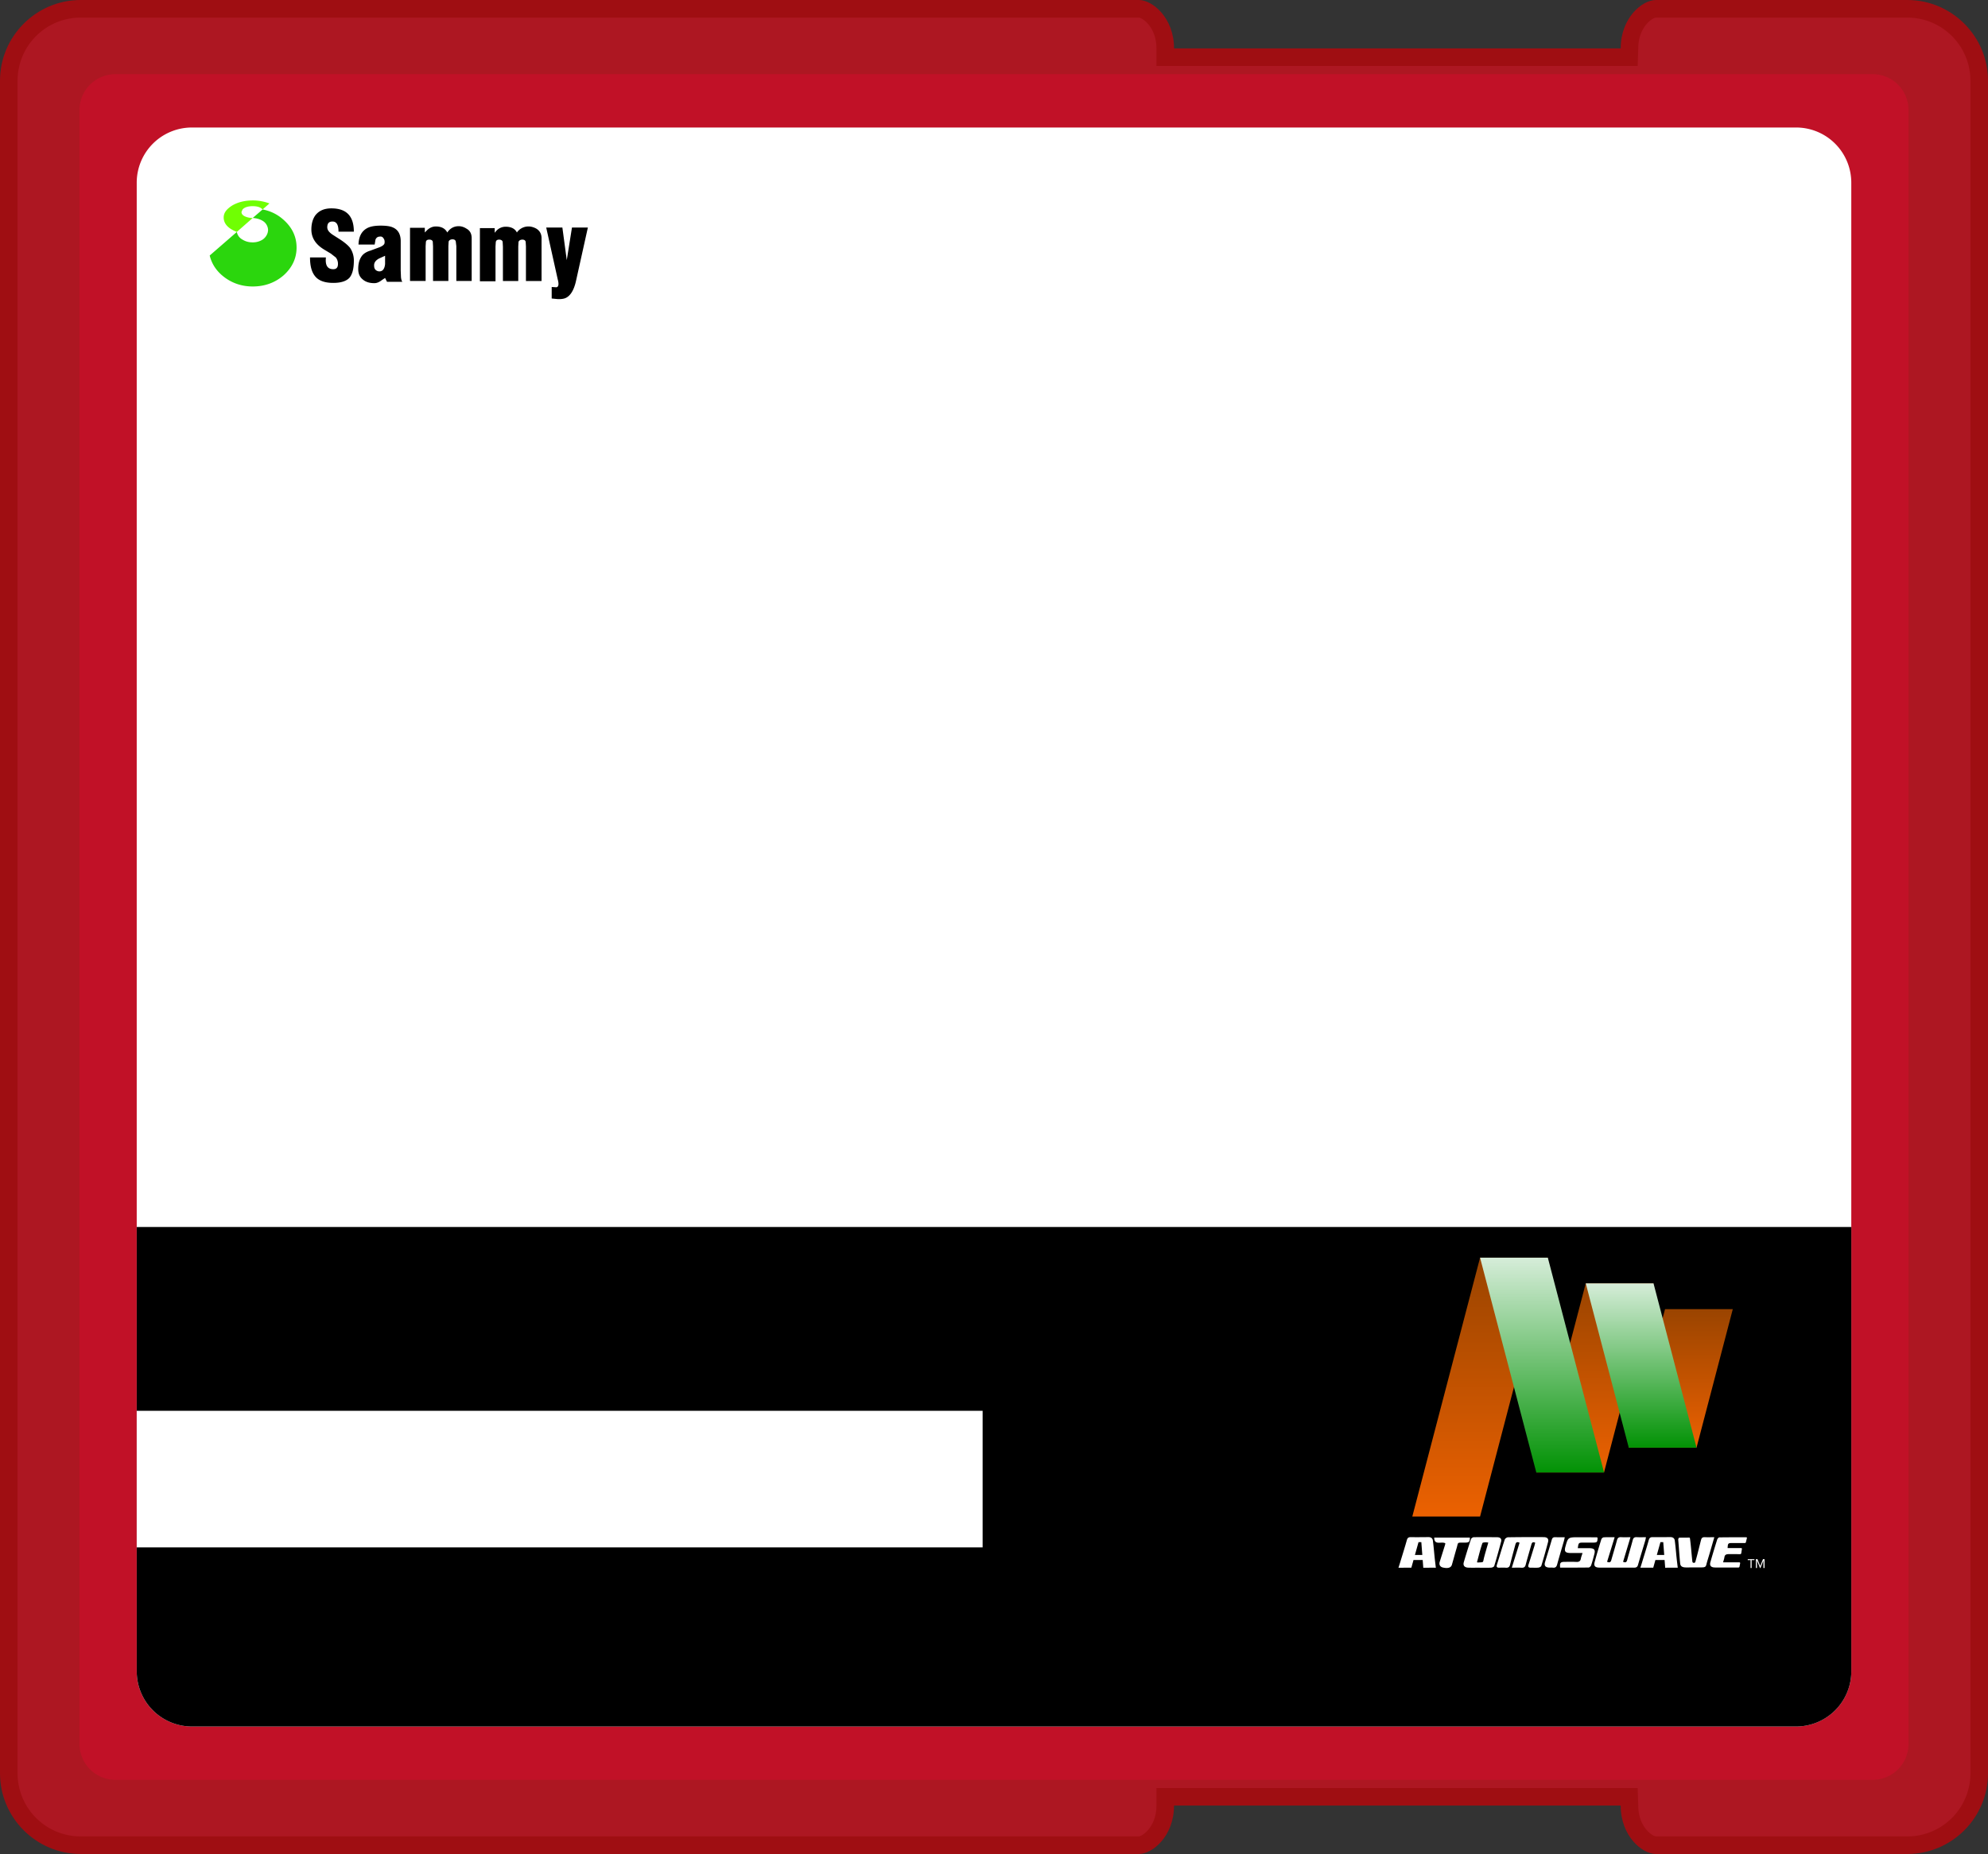 <?xml version="1.0" encoding="UTF-8" standalone="no"?>
<svg
   xmlns:dc="http://purl.org/dc/elements/1.1/"
   xmlns:cc="http://creativecommons.org/ns#"
   xmlns:rdf="http://www.w3.org/1999/02/22-rdf-syntax-ns#"
   xmlns:svg="http://www.w3.org/2000/svg"
   xmlns="http://www.w3.org/2000/svg"
   xmlns:sodipodi="http://sodipodi.sourceforge.net/DTD/sodipodi-0.dtd"
   xmlns:inkscape="http://www.inkscape.org/namespaces/inkscape"
   viewBox="0 0 152.76 142.494"
   version="1.1"
   id="svg65"
   sodipodi:docname="game.svg"
   width="152.76"
   height="142.494"
   inkscape:version="0.92.4 5da689c313, 2019-01-14">
  <rect x="0" y="0" width="152.76" height="142.494" fill="#333333" stroke="none"/>
  <defs
     id="defs69" />
  <sodipodi:namedview
     pagecolor="#ffffff"
     bordercolor="#666666"
     borderopacity="1"
     objecttolerance="10"
     gridtolerance="10"
     guidetolerance="10"
     inkscape:pageopacity="0"
     inkscape:pageshadow="2"
     inkscape:window-width="640"
     inkscape:window-height="480"
     id="namedview67"
     showgrid="false"
     inkscape:zoom="1.65621"
     inkscape:cx="76.380501"
     inkscape:cy="71.246998"
     inkscape:window-x="0"
     inkscape:window-y="0"
     inkscape:window-maximized="0"
     inkscape:current-layer="svg65">
    <inkscape:grid
       type="xygrid"
       id="grid878"
       originx="0"
       originy="-3.2958984e-06" />
  </sodipodi:namedview>
  <path
     d="m 87.512,142.494 c 1.045,0 2.701,-1.367 2.701,-3.721 h 34.323 c 0,2.353 1.656,3.721 2.701,3.721 h 19.327 c 3.408,0 6.196,-2.788 6.196,-6.196 V 6.196 C 152.76,2.788 149.972,0 146.564,0 h -19.327 c -1.045,0 -2.701,1.367 -2.701,3.721 H 90.214 C 90.214,1.367 88.558,0 87.512,0 H 6.196 C 2.788,0 0,2.788 0,6.196 v 130.101 c 0,3.408 2.788,6.196 6.196,6.196 z"
     id="path2"
     inkscape:connector-curvature="0"
     style="fill:#9f0e12" />
  <path
     d="m 127.237,141.643 c -0.554,0 -1.851,-0.977 -1.851,-2.87 l -0.03,-0.851 H 89.363 v 0.851 c 0,1.894 -1.297,2.87 -1.851,2.87 H 6.196 A 5.352,5.352 0 0 1 0.85,136.297 V 6.197 A 5.352,5.352 0 0 1 6.196,0.851 h 81.316 c 0.554,0 1.851,0.977 1.851,2.87 v 0.851 h 35.993 l 0.03,-0.851 c 0,-1.894 1.297,-2.87 1.851,-2.87 h 19.327 a 5.352,5.352 0 0 1 5.346,5.346 v 130.101 a 5.352,5.352 0 0 1 -5.346,5.346 z"
     stroke-miterlimit="10"
     id="path4"
     inkscape:connector-curvature="0"
     style="fill:#ad1722;stroke:#9f0e12;stroke-miterlimit:10" />
  <path
     d="M 143.906,136.794 H 8.855 A 2.753,2.753 0 0 1 6.11,134.049 V 8.444 A 2.753,2.753 0 0 1 8.855,5.7 h 135.051 a 2.753,2.753 0 0 1 2.745,2.745 V 134.05 a 2.753,2.753 0 0 1 -2.745,2.744 z"
     id="path6"
     inkscape:connector-curvature="0"
     style="fill:#c11127" />
  <path
     d="M 138.027,132.694 H 14.734 a 4.24,4.24 0 0 1 -4.228,-4.228 V 14.028 A 4.24,4.24 0 0 1 14.734,9.8 h 123.293 a 4.24,4.24 0 0 1 4.228,4.228 v 114.438 a 4.24,4.24 0 0 1 -4.228,4.228 z"
     id="path8"
     inkscape:connector-curvature="0"
     style="fill:#ffffff" />
  <path
     d="M 142.255,94.304 H 10.507 v 34.162 a 4.24,4.24 0 0 0 4.228,4.228 h 123.293 a 4.24,4.24 0 0 0 4.228,-4.228 V 94.304 Z"
     id="path10"
     inkscape:connector-curvature="0" />
  <path
     d="m 10.507,108.429 h 64.999 v 10.5 H 10.507 Z"
     id="path12"
     inkscape:connector-curvature="0"
     style="fill:#ffffff" />
  <path
     d="m 20.704,15.636 a 3.64,3.64 0 0 0 -1.263,-0.232 c -0.611,0 -1.137,0.126 -1.579,0.379 -0.442,0.274 -0.674,0.568 -0.674,0.926 v 0.043 c 0.021,0.463 0.358,0.82 1.011,1.073 L 19.42,16.751 A 1.38,1.38 0 0 1 18.809,16.625 C 18.64,16.541 18.556,16.436 18.556,16.288 l 0.084,-0.189 c 0.148,-0.169 0.421,-0.253 0.779,-0.253 0.358,0 0.611,0.084 0.758,0.253 l 0.527,-0.463"
     id="path14"
     inkscape:connector-curvature="0"
     style="fill:#70ff03" />
  <path
     d="m 21.673,16.794 a 3.255,3.255 0 0 0 -1.495,-0.695 l -0.758,0.653 c 0.316,0.021 0.611,0.105 0.842,0.274 a 0.844,0.844 0 0 1 0.337,0.674 l -0.021,0.147 a 0.983,0.983 0 0 1 -0.4,0.569 1.4,1.4 0 0 1 -0.779,0.211 c -0.316,0 -0.568,-0.084 -0.8,-0.232 a 0.827,0.827 0 0 1 -0.4,-0.568 l -2.085,1.811 c 0.169,0.695 0.568,1.263 1.179,1.706 0.611,0.443 1.327,0.674 2.127,0.674 0.926,0 1.727,-0.295 2.379,-0.863 0.653,-0.59 0.99,-1.305 0.99,-2.127 0,-0.886 -0.379,-1.623 -1.116,-2.234"
     id="path16"
     inkscape:connector-curvature="0"
     style="fill:#2bd60d" />
  <path
     d="m 25.463,16.015 c 1.158,0 1.727,0.59 1.727,1.79 h -1.179 c 0,-0.526 -0.147,-0.779 -0.463,-0.779 -0.274,0 -0.4,0.147 -0.4,0.442 0,0.211 0.147,0.4 0.442,0.59 l 0.527,0.337 c 0.358,0.232 0.632,0.463 0.779,0.653 0.189,0.274 0.295,0.611 0.295,0.969 0,0.611 -0.105,1.032 -0.316,1.305 -0.232,0.274 -0.653,0.421 -1.263,0.421 -0.653,0 -1.137,-0.169 -1.411,-0.526 -0.253,-0.316 -0.379,-0.779 -0.379,-1.432 h 1.221 c -0.063,0.611 0.126,0.905 0.568,0.905 0.232,0 0.358,-0.126 0.358,-0.4 A 0.764,0.764 0 0 0 25.8,19.785 L 25.421,19.49 24.895,19.174 c -0.653,-0.4 -0.969,-0.905 -0.969,-1.537 0,-0.442 0.105,-0.8 0.295,-1.074 0.274,-0.358 0.674,-0.548 1.242,-0.548 m 8.023,1.39 c 0.421,0 0.716,0.148 0.884,0.463 0.211,-0.316 0.505,-0.484 0.884,-0.484 0.189,0 0.4,0.063 0.59,0.189 0.274,0.147 0.4,0.4 0.4,0.737 v 3.285 h -1.179 v -2.674 l -0.042,-0.358 c -0.021,-0.105 -0.105,-0.169 -0.253,-0.169 -0.148,0 -0.253,0.063 -0.295,0.169 l -0.021,0.358 v 2.674 h -1.179 v -2.653 l -0.021,-0.379 c -0.042,-0.105 -0.126,-0.147 -0.274,-0.147 -0.148,0 -0.232,0.063 -0.253,0.168 l -0.021,0.337 v 2.674 h -1.2 V 17.51 h 1.137 v 0.358 l 0.105,-0.105 c 0.211,-0.232 0.464,-0.358 0.738,-0.358 m 11.686,0.084 -0.926,4.169 c -0.147,0.611 -0.379,1.011 -0.695,1.2 -0.169,0.105 -0.421,0.147 -0.737,0.126 l -0.421,-0.042 v -0.884 l 0.358,0.021 c 0.169,-0.021 0.211,-0.232 0.105,-0.611 l -0.884,-3.98 h 1.242 l 0.337,2.506 0.4,-2.506 h 1.221 m -6.317,-0.062 c 0.421,0 0.716,0.147 0.863,0.442 a 1.08,1.08 0 0 1 0.906,-0.463 c 0.189,0 0.4,0.063 0.59,0.169 0.274,0.169 0.4,0.421 0.4,0.737 v 3.285 h -1.2 v -2.653 l -0.021,-0.358 c -0.021,-0.105 -0.105,-0.168 -0.253,-0.168 -0.147,0 -0.253,0.063 -0.295,0.168 l -0.021,0.358 v 2.653 h -1.179 v -2.632 l -0.021,-0.379 c -0.021,-0.105 -0.126,-0.168 -0.274,-0.168 -0.148,0 -0.232,0.063 -0.253,0.189 l -0.021,0.337 v 2.674 h -1.2 v -4.085 h 1.137 v 0.358 l 0.105,-0.126 a 0.964,0.964 0 0 1 0.737,-0.338 m -8.064,1.116 v 2.253 l 0.021,0.526 c 0.021,0.147 0.042,0.253 0.105,0.337 h -1.179 l -0.147,-0.295 -0.253,0.168 c -0.189,0.147 -0.379,0.232 -0.568,0.232 -0.4,0 -0.695,-0.105 -0.906,-0.295 -0.232,-0.189 -0.337,-0.442 -0.337,-0.8 0,-0.4 0.084,-0.695 0.232,-0.926 0.126,-0.211 0.358,-0.379 0.716,-0.484 l 0.568,-0.211 c 0.316,-0.105 0.484,-0.232 0.505,-0.358 0.021,-0.147 0,-0.274 -0.084,-0.379 A 0.254,0.254 0 0 0 29.19,18.184 c -0.168,0 -0.274,0.084 -0.337,0.232 l -0.063,0.379 h -1.242 c 0.021,-0.611 0.232,-1.011 0.632,-1.242 0.253,-0.148 0.611,-0.211 1.074,-0.211 0.4,0 0.716,0.042 0.905,0.126 0.421,0.169 0.632,0.527 0.632,1.074 m -1.201,1.116 -0.463,0.21 c -0.274,0.147 -0.4,0.337 -0.379,0.568 0,0.19 0.084,0.337 0.274,0.4 a 0.4,0.4 0 0 0 0.379,-0.063 c 0.105,-0.105 0.168,-0.253 0.189,-0.484 v -0.631"
     id="path18"
     inkscape:connector-curvature="0" />
  <g
     id="g63">
    <linearGradient
       id="a"
       gradientUnits="userSpaceOnUse"
       x1="129.153"
       y1="111.265"
       x2="129.153"
       y2="100.617">
      <stop
         offset="0"
         stop-color="#eb6101"
         id="stop20" />
      <stop
         offset="1"
         stop-color="#9a4400"
         id="stop22" />
    </linearGradient>
    <path
       d="m 130.363,111.265 h -5.207 l 2.787,-10.648 h 5.207 z"
       id="path25"
       inkscape:connector-curvature="0"
       style="fill:url(#a)" />
    <linearGradient
       id="b"
       gradientUnits="userSpaceOnUse"
       x1="122.552"
       y1="113.171"
       x2="122.552"
       y2="98.637">
      <stop
         offset="0"
         stop-color="#eb6101"
         id="stop27" />
      <stop
         offset="1"
         stop-color="#9a4400"
         id="stop29" />
    </linearGradient>
    <path
       d="m 123.254,113.171 h -5.207 l 3.804,-14.534 h 5.207 z"
       id="path32"
       inkscape:connector-curvature="0"
       style="fill:url(#b)" />
    <linearGradient
       id="c"
       gradientUnits="userSpaceOnUse"
       x1="113.73"
       y1="116.557"
       x2="113.73"
       y2="96.664">
      <stop
         offset="0"
         stop-color="#eb6101"
         id="stop34" />
      <stop
         offset="1"
         stop-color="#9a4400"
         id="stop36" />
    </linearGradient>
    <path
       d="m 113.73,116.557 h -5.207 l 5.207,-19.893 h 5.207 z"
       id="path39"
       inkscape:connector-curvature="0"
       style="fill:url(#c)" />
    <linearGradient
       id="d"
       gradientUnits="userSpaceOnUse"
       x1="126.107"
       y1="111.265"
       x2="126.107"
       y2="98.637">
      <stop
         offset="0"
         stop-color="#029205"
         id="stop41" />
      <stop
         offset="1"
         stop-color="#d6edd9"
         id="stop43" />
    </linearGradient>
    <path
       d="m 127.058,98.637 h -5.207 l 3.306,12.628 h 5.207 z"
       id="path46"
       inkscape:connector-curvature="0"
       style="fill:url(#d)" />
    <linearGradient
       id="e"
       gradientUnits="userSpaceOnUse"
       x1="118.494"
       y1="113.171"
       x2="118.494"
       y2="96.664">
      <stop
         offset="0"
         stop-color="#029205"
         id="stop48" />
      <stop
         offset="1"
         stop-color="#d6edd9"
         id="stop50" />
    </linearGradient>
    <path
       d="m 123.258,113.171 -4.321,-16.507 h -5.207 l 4.321,16.507 z"
       id="path53"
       inkscape:connector-curvature="0"
       style="fill:url(#e)" />
    <g
       id="g61"
       style="fill:#ffffff">
      <path
         d="m 117.967,118.571 c -0.207,-0.091 -0.257,0.009 -0.294,0.138 -0.146,0.519 -0.302,1.036 -0.438,1.557 -0.046,0.176 -0.138,0.238 -0.332,0.226 -0.223,-0.013 -0.448,-0.003 -0.734,-0.003 l 0.596,-1.916 c -0.221,-0.11 -0.284,-0.005 -0.324,0.147 -0.136,0.513 -0.28,1.024 -0.406,1.538 -0.042,0.173 -0.128,0.247 -0.326,0.233 -0.168,-0.012 -0.339,-0.006 -0.508,-0.002 -0.187,0.005 -0.226,-0.07 -0.178,-0.223 0.202,-0.646 0.392,-1.296 0.604,-1.94 0.025,-0.076 0.161,-0.173 0.247,-0.174 a 125.2,125.2 0 0 1 2.741,-0.011 c 0.284,10e-4 0.403,0.129 0.338,0.38 a 47.38,47.38 0 0 1 -0.517,1.829 c -0.018,0.061 -0.143,0.125 -0.226,0.134 -0.186,0.02 -0.376,0.001 -0.564,0.007 -0.198,0.006 -0.247,-0.068 -0.193,-0.235 0.154,-0.473 0.299,-0.948 0.447,-1.423 0.026,-0.087 0.045,-0.176 0.067,-0.262 z m 6.105,-0.422 -0.582,1.885 c 0.227,0.107 0.289,-0.005 0.331,-0.153 0.143,-0.502 0.295,-1.002 0.43,-1.506 0.046,-0.171 0.131,-0.243 0.329,-0.231 0.213,0.014 0.429,0.003 0.706,0.003 l -0.567,1.889 c 0.211,0.093 0.275,0.011 0.316,-0.141 0.139,-0.512 0.293,-1.02 0.428,-1.533 0.043,-0.161 0.123,-0.228 0.308,-0.218 0.223,0.012 0.448,0.003 0.706,0.003 -0.022,0.107 -0.031,0.179 -0.051,0.248 -0.186,0.624 -0.38,1.246 -0.558,1.872 -0.045,0.159 -0.122,0.221 -0.307,0.22 -0.885,-0.007 -1.77,0 -2.656,-0.004 -0.335,-0.002 -0.452,-0.124 -0.372,-0.422 0.157,-0.586 0.334,-1.169 0.514,-1.75 0.02,-0.064 0.113,-0.149 0.178,-0.154 0.262,-0.018 0.524,-0.008 0.847,-0.008 z m -10.36,2.34 c -0.292,0 -0.584,0.007 -0.876,-0.002 -0.298,-0.009 -0.432,-0.16 -0.355,-0.423 0.173,-0.592 0.356,-1.181 0.549,-1.768 0.021,-0.065 0.137,-0.148 0.211,-0.149 0.602,-0.01 1.205,-0.004 1.808,10e-4 0.245,0.002 0.352,0.133 0.299,0.335 a 51.905,51.905 0 0 1 -0.53,1.878 c -0.018,0.058 -0.149,0.12 -0.23,0.125 -0.291,0.015 -0.584,0.006 -0.875,0.006 z m -0.214,-0.439 c -0.016,0.059 0.137,0.034 0.21,0.031 0.268,-0.009 0.251,-0.011 0.299,-0.244 0.051,-0.249 0.313,-1.122 0.353,-1.273 -0.023,-0.025 -0.419,-0.045 -0.449,0.036 -0.15,0.414 -0.295,1.021 -0.413,1.45 z m 18.232,-1.903 c -0.129,0.445 -0.241,0.837 -0.356,1.229 -0.086,0.296 -0.185,0.589 -0.258,0.887 -0.05,0.201 -0.17,0.204 -0.44,0.204 -0.398,0 -0.672,0.004 -1.097,0.004 -0.295,0 -0.448,-0.076 -0.472,-0.302 -0.064,-0.609 -0.095,-1.225 -0.151,-1.835 -0.003,-0.034 0.024,-0.15 0.1,-0.152 0.297,-0.006 0.496,-0.001 0.744,-0.007 0.065,-0.002 0.062,0.094 0.071,0.163 0.068,0.497 0.115,1.187 0.174,1.685 0.014,0.133 0.202,0.1 0.219,0.041 0.147,-0.492 0.317,-1.211 0.446,-1.707 0.039,-0.149 0.108,-0.22 0.284,-0.212 0.222,0.009 0.447,0.002 0.736,0.002 z m -10.491,0.843 h 0.888 c 0.359,0.001 0.469,0.117 0.392,0.423 -0.075,0.298 -0.155,0.596 -0.252,0.889 -0.024,0.071 -0.125,0.172 -0.192,0.173 -0.732,0.012 -1.464,0.008 -2.193,0.008 -0.036,-0.378 0.026,-0.444 0.383,-0.444 0.283,0 0.566,-0.01 0.847,0.006 0.221,0.013 0.331,-0.06 0.364,-0.257 0.021,-0.124 0.072,-0.243 0.128,-0.427 h -0.898 c -0.426,-0.002 -0.521,-0.111 -0.418,-0.484 0.2,-0.728 0.2,-0.729 1.041,-0.728 0.452,0 0.904,0.003 1.356,0.006 0.026,0 0.051,0.017 0.075,0.026 -0.009,0.361 -0.03,0.38 -0.408,0.381 h -0.65 c -0.403,-10e-4 -0.403,-10e-4 -0.463,0.428 z m -10.178,-0.376 c -0.287,-0.171 -0.855,0.198 -0.853,-0.44 h 2.742 c -0.016,0.346 -0.06,0.386 -0.412,0.389 -0.6,0.005 -0.468,-0.056 -0.608,0.416 -0.126,0.426 -0.24,0.855 -0.363,1.282 -0.066,0.23 -0.303,0.303 -0.688,0.216 -0.219,-0.049 -0.317,-0.215 -0.249,-0.438 0.133,-0.433 0.272,-0.865 0.407,-1.298 0.014,-0.039 0.016,-0.081 0.024,-0.127 z m 9.178,-0.466 c -0.029,0.128 -0.044,0.21 -0.067,0.291 -0.173,0.6 -0.353,1.198 -0.518,1.8 -0.048,0.175 -0.125,0.275 -0.341,0.246 -0.083,-0.011 -0.169,0.001 -0.254,-0.003 -0.309,-0.011 -0.418,-0.145 -0.336,-0.419 0.172,-0.574 0.352,-1.146 0.518,-1.722 0.04,-0.14 0.108,-0.201 0.27,-0.196 0.231,0.009 0.463,0.003 0.728,0.003 z m -11.022,0.379 h -0.216 l -0.276,0.983 h 0.567 z m 1.073,1.609 0.042,0.356 c -0.085,-0.003 -0.88,0 -0.965,0 l -0.045,-0.593 -0.706,-0.001 -0.166,0.592 -0.99,0.001 c 0.061,-0.184 0.112,-0.351 0.156,-0.495 0.165,-0.541 0.335,-1.08 0.488,-1.624 0.044,-0.156 0.109,-0.233 0.298,-0.23 0.452,0.007 0.904,0.001 1.355,-0.003 0.204,-0.002 0.324,0.088 0.347,0.266 0.083,0.633 0.105,1.098 0.186,1.731 z m 17.516,-1.61 h -0.216 l -0.276,0.983 h 0.567 z m 1.072,1.609 0.042,0.356 c -0.085,-0.003 -0.88,0 -0.965,0 l -0.045,-0.593 -0.706,-10e-4 -0.166,0.592 -0.99,10e-4 c 0.061,-0.184 0.112,-0.351 0.156,-0.495 0.165,-0.541 0.336,-1.08 0.488,-1.624 0.044,-0.156 0.109,-0.233 0.298,-0.23 0.452,0.007 0.904,10e-4 1.355,-0.003 0.204,-0.002 0.324,0.088 0.347,0.266 0.084,0.633 0.106,1.098 0.186,1.731 z m 4.785,0.288 0.052,-0.267 c 0.014,-0.038 -0.017,-0.078 -0.062,-0.078 h -1.249 c 0.044,-0.162 0.086,-0.274 0.102,-0.389 0.027,-0.191 0.136,-0.241 0.345,-0.243 0.186,-0.002 0.63,0.002 0.864,0.003 0.043,0 0.079,-0.029 0.085,-0.067 l 0.052,-0.345 c 0.004,-0.029 -0.021,-0.055 -0.053,-0.055 h -1.047 c 0.021,-0.374 0.035,-0.388 0.378,-0.389 h 0.951 c 0.034,0 0.063,-0.02 0.072,-0.049 l 0.082,-0.331 c 0.01,-0.031 -0.015,-0.061 -0.05,-0.061 -0.68,0 -1.39,-0.003 -2.069,0.008 -0.058,0.001 -0.144,0.1 -0.165,0.167 -0.18,0.572 -0.354,1.146 -0.519,1.722 -0.082,0.287 0.037,0.422 0.363,0.425 0.507,0.004 1.264,0.003 1.79,0.002 a 0.087,0.087 0 0 0 0.078,-0.053 z"
         id="path55"
         inkscape:connector-curvature="0" />
      <g
         id="g59">
        <path
           d="m 134.597,120.512 h -0.084 v -0.604 h -0.215 v -0.075 h 0.515 v 0.075 h -0.216 z m 0.992,0 h -0.084 v -0.571 l -0.23,0.571 h -0.035 l -0.231,-0.571 v 0.571 h -0.084 v -0.679 h 0.121 l 0.212,0.523 0.211,-0.523 h 0.121 v 0.679 z"
           id="path57"
           inkscape:connector-curvature="0" />
      </g>
    </g>
  </g>
</svg>
